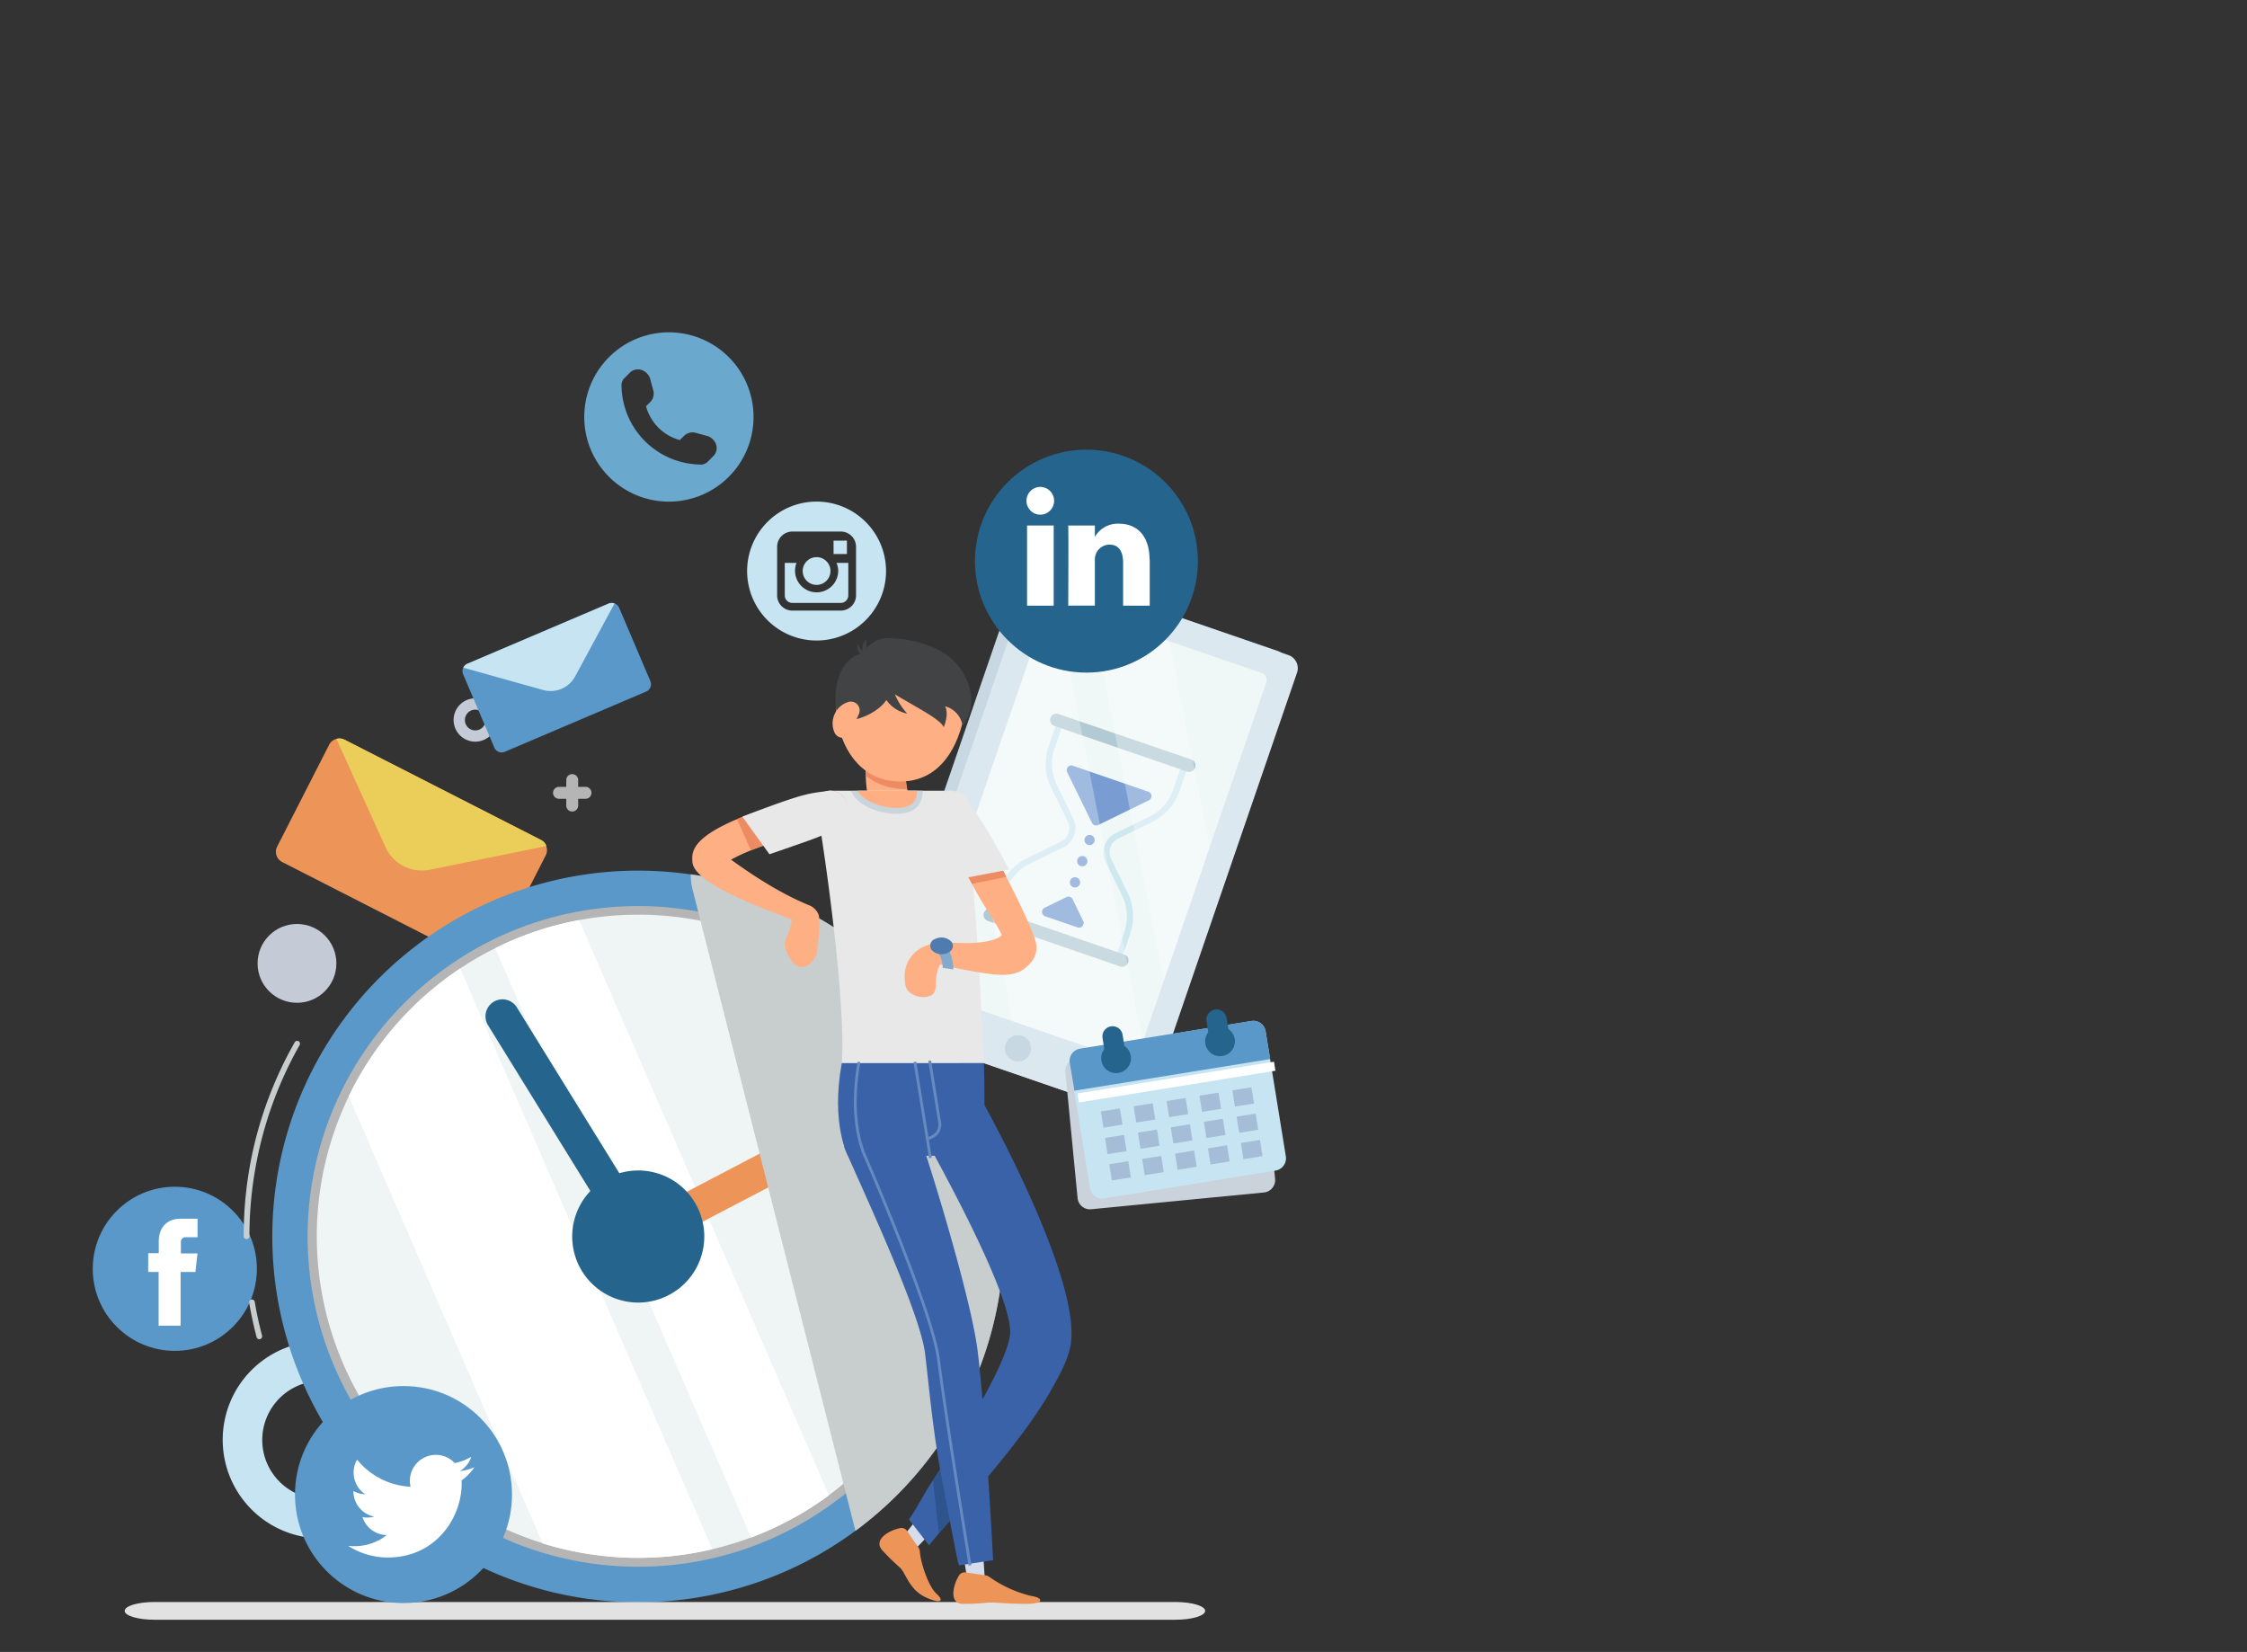 <svg xmlns="http://www.w3.org/2000/svg" viewBox="0 0 485.21 356.71"><rect x="0" y="0" width="485.21" height="356.71" fill="#333333" stroke="none"/><defs><style>.cls-1{isolation:isolate;}.cls-2{fill:#c7e4f2;}.cls-3{fill:#5998c8;}.cls-12,.cls-4{fill:#fff;}.cls-5{fill:#6aa8ce;}.cls-6{fill:#c7d8e2;}.cls-7{fill:#dce8ef;}.cls-8{fill:#f0f7f7;}.cls-9{fill:#cee8ef;}.cls-10{fill:#b2cad3;}.cls-11{fill:#799dd3;}.cls-12{opacity:0.3;}.cls-13{fill:#cad3db;}.cls-14{fill:#25648c;}.cls-15{fill:#a5bdd6;}.cls-16{fill:#c4cbd6;}.cls-17{fill:#ed9558;}.cls-18{fill:#eace59;}.cls-19{fill:#b5b5b5;}.cls-20,.cls-22{fill:#c8cdce;}.cls-21{fill:#eff4f4;}.cls-22{mix-blend-mode:multiply;}.cls-23{fill:#e2e2e2;}.cls-24{fill:#d6ddea;}.cls-25{fill:#ed8c62;}.cls-26{fill:#ffaf84;}.cls-27{fill:#e8e8e8;}.cls-28{fill:#3962a8;}.cls-29{fill:#2d548c;}.cls-30{fill:#658bc1;}.cls-31{fill:#c8d6db;}.cls-32{fill:#82aace;}.cls-33{fill:#4e7caf;}.cls-34{fill:#424344;}</style></defs><title>communications</title><g class="cls-1"><g id="Capa_1" data-name="Capa 1"><path class="cls-2" d="M176.33,126.3a3,3,0,0,0,3-3,2.93,2.93,0,0,0-.57-1.75,3,3,0,0,0-4.86,0,2.93,2.93,0,0,0-.57,1.75A3,3,0,0,0,176.33,126.3Z"/><polygon class="cls-2" points="182.88 119.63 182.88 117.11 182.88 116.74 182.5 116.74 179.99 116.75 180 119.64 182.88 119.63"/><path class="cls-2" d="M176.33,108.31a15,15,0,1,0,15,15A15,15,0,0,0,176.33,108.31Zm8.52,13.24v7a3.3,3.3,0,0,1-3.29,3.3H171.1a3.29,3.29,0,0,1-3.29-3.3V118.07a3.29,3.29,0,0,1,3.29-3.29h10.46a3.29,3.29,0,0,1,3.29,3.29Z"/><path class="cls-2" d="M181,123.3a4.66,4.66,0,1,1-9-1.75h-2.54v7a1.63,1.63,0,0,0,1.63,1.64h10.46a1.63,1.63,0,0,0,1.63-1.64v-7h-2.55A4.45,4.45,0,0,1,181,123.3Z"/><circle class="cls-3" cx="37.75" cy="273.98" r="17.72"/><path class="cls-4" d="M42.2,274.67H39v11.59H34.25V274.67H32V270.6h2.28V268c0-1.89.89-4.84,4.83-4.84l3.55,0v4H40.06a1,1,0,0,0-1,1.11v2.39h3.58Z"/><path class="cls-5" d="M144.44,71.76A18.28,18.28,0,1,0,162.72,90,18.28,18.28,0,0,0,144.44,71.76Zm9.65,26.67-1.46,1.46a2.71,2.71,0,0,1-1,.42,17.26,17.26,0,0,1-17.42-17.46,2.77,2.77,0,0,1,.43-1l1.46-1.46a2.46,2.46,0,0,1,2.29-.54l.31.1a2.92,2.92,0,0,1,1.67,1.77l.73,2.7a2.65,2.65,0,0,1-.6,2.31l-1,1a10.39,10.39,0,0,0,7.3,7.3l1-1a2.65,2.65,0,0,1,2.31-.6l2.7.73a3,3,0,0,1,1.77,1.67l.1.32A2.44,2.44,0,0,1,154.09,98.43Z"/><path class="cls-6" d="M277.73,144.44l-32.1,93.37a3,3,0,0,1-3.83,1.87l-52.21-18a3,3,0,0,1-1.87-3.83l32.1-93.37a3,3,0,0,1,3.83-1.88l52.21,17.95A3,3,0,0,1,277.73,144.44Z"/><path class="cls-7" d="M280.08,145.25,248,238.61a3,3,0,0,1-3.83,1.87l-52.21-17.95a3,3,0,0,1-1.87-3.82l32.1-93.37a3,3,0,0,1,3.83-1.88l52.21,18A3,3,0,0,1,280.08,145.25Z"/><path class="cls-8" d="M273.43,147.4l-12.2,35.47h0l-9.94,29h0L246.75,225l-1.06,3.1a1.62,1.62,0,0,1-2.07,1l-24.94-8.58-19.32-6.64a1.64,1.64,0,0,1-1-2.07l11.84-34.44,15.9-46.25a1.63,1.63,0,0,1,2-1l.1,0,7.54,2.59,16.79,5.77,19.92,6.85A1.62,1.62,0,0,1,273.43,147.4Z"/><path class="cls-6" d="M218.89,229.06h0a2.83,2.83,0,0,1-1.76-3.6h0a2.83,2.83,0,0,1,3.6-1.76h0a2.83,2.83,0,0,1,1.76,3.6h0A2.83,2.83,0,0,1,218.89,229.06Z"/><path class="cls-6" d="M231.69,129.59h0a1.16,1.16,0,0,1-.72-1.46h0a1.15,1.15,0,0,1,1.47-.71h0a1.14,1.14,0,0,1,.71,1.46h0A1.15,1.15,0,0,1,231.69,129.59Z"/><path class="cls-9" d="M242.14,207.34l-1.29-.45,1.92-5.59a10.33,10.33,0,0,0-.48-7.94l-3.54-7.25a4.63,4.63,0,0,1,2.13-6.19l7.24-3.54a10.32,10.32,0,0,0,5.27-6l1.93-5.6,1.28.44-1.92,5.6a11.69,11.69,0,0,1-6,6.74l-7.25,3.54a3.28,3.28,0,0,0-1.5,4.38l3.54,7.24a11.67,11.67,0,0,1,.55,9Z"/><path class="cls-9" d="M215.19,198.07l-1.28-.44,1.92-5.59a11.66,11.66,0,0,1,6-6.74l7.24-3.54a3.28,3.28,0,0,0,1.51-4.38L227,170.13a11.67,11.67,0,0,1-.55-9l1.92-5.59,1.29.44-1.93,5.59a10.35,10.35,0,0,0,.49,7.95l3.54,7.24a4.64,4.64,0,0,1-2.13,6.2l-7.25,3.54a10.36,10.36,0,0,0-5.27,6Z"/><path class="cls-10" d="M256.78,166.69a1.41,1.41,0,0,1-.44-.08l-28.59-9.83a1.36,1.36,0,1,1,.88-2.57L257.22,164a1.36,1.36,0,0,1-.44,2.65Z"/><path class="cls-10" d="M242.32,208.76a1.32,1.32,0,0,1-.44-.08l-28.6-9.83a1.36,1.36,0,0,1,.89-2.57l28.59,9.83a1.36,1.36,0,0,1-.44,2.65Z"/><path class="cls-11" d="M230.46,166.77l5.33,10.91a1,1,0,0,0,1.36.47l10.91-5.33a1,1,0,0,0-.12-1.87l-16.24-5.59A1,1,0,0,0,230.46,166.77Z"/><path class="cls-11" d="M225.61,196l4.65-2.27a1,1,0,0,1,1.36.46l2.27,4.66a1,1,0,0,1-1.24,1.4l-6.93-2.38A1,1,0,0,1,225.61,196Z"/><path class="cls-11" d="M233.18,190.89a1.11,1.11,0,1,1-.69-1.41A1.11,1.11,0,0,1,233.18,190.89Z"/><path class="cls-11" d="M234.75,186.32a1.11,1.11,0,1,1-.69-1.41A1.11,1.11,0,0,1,234.75,186.32Z"/><path class="cls-11" d="M236.32,181.75a1.11,1.11,0,0,1-1.41.68,1.1,1.1,0,1,1,1.41-.68Z"/><path class="cls-12" d="M246.75,225l-1.06,3.1a1.62,1.62,0,0,1-2.07,1l-24.94-8.58-8.5-43.15,15.9-46.25a1.63,1.63,0,0,1,2-1Z"/><polygon class="cls-12" points="261.23 182.87 261.23 182.88 251.29 211.83 235.7 132.71 252.49 138.48 261.23 182.87"/><path class="cls-13" d="M272.7,227.34l2.64,27.23a2.69,2.69,0,0,1-2.41,2.93l-37.31,3.62a2.68,2.68,0,0,1-2.93-2.42l-2.64-27.22a2.67,2.67,0,0,1,2.41-2.93l37.31-3.62A2.69,2.69,0,0,1,272.7,227.34Z"/><path class="cls-2" d="M273.29,222.69l4.37,27a2.69,2.69,0,0,1-2.22,3.08l-37,6a2.68,2.68,0,0,1-3.07-2.22l-4.37-27a2.67,2.67,0,0,1,2.22-3.07l37-6A2.68,2.68,0,0,1,273.29,222.69Z"/><path class="cls-3" d="M273.29,222.69l1,6L232,235.52l-1-6a2.67,2.67,0,0,1,2.22-3.07l37-6A2.68,2.68,0,0,1,273.29,222.69Z"/><rect class="cls-4" x="231.84" y="232.09" width="42.85" height="1.97" transform="matrix(0.99, -0.16, 0.16, 0.99, -33.98, 43.44)"/><path class="cls-14" d="M244.17,228a3.21,3.21,0,1,1-3.68-2.66A3.21,3.21,0,0,1,244.17,228Z"/><path class="cls-14" d="M266.62,224.35a3.21,3.21,0,1,1-3.68-2.66A3.22,3.22,0,0,1,266.62,224.35Z"/><path class="cls-14" d="M241,230.68a2.18,2.18,0,0,1-2.16-1.84l-.76-4.69a2.19,2.19,0,1,1,4.33-.7l.76,4.69a2.2,2.2,0,0,1-1.82,2.52A2.06,2.06,0,0,1,241,230.68Z"/><path class="cls-14" d="M263.45,227.05a2.18,2.18,0,0,1-2.16-1.84l-.76-4.69a2.19,2.19,0,1,1,4.33-.7l.76,4.69A2.19,2.19,0,0,1,263.8,227,2.07,2.07,0,0,1,263.45,227.05Z"/><rect class="cls-15" x="237.95" y="239.68" width="4.17" height="3.54" transform="translate(-35.5 41.46) rotate(-9.2)"/><rect class="cls-15" x="266.37" y="235.08" width="4.17" height="3.54" transform="translate(-34.39 45.93) rotate(-9.19)"/><rect class="cls-15" x="259.27" y="236.23" width="4.17" height="3.54" transform="translate(-34.67 44.81) rotate(-9.19)"/><rect class="cls-15" x="252.16" y="237.38" width="4.17" height="3.54" transform="translate(-34.94 43.69) rotate(-9.19)"/><rect class="cls-15" x="245.06" y="238.53" width="4.17" height="3.54" transform="translate(-35.22 42.57) rotate(-9.19)"/><rect class="cls-15" x="238.87" y="245.36" width="4.17" height="3.54" transform="translate(-36.39 41.67) rotate(-9.19)"/><rect class="cls-15" x="267.29" y="240.76" width="4.17" height="3.54" transform="translate(-35.29 46.15) rotate(-9.19)"/><rect class="cls-15" x="260.19" y="241.91" width="4.17" height="3.54" transform="translate(-35.57 45.05) rotate(-9.2)"/><rect class="cls-15" x="253.08" y="243.06" width="4.17" height="3.54" transform="translate(-35.84 43.91) rotate(-9.19)"/><rect class="cls-15" x="245.98" y="244.21" width="4.17" height="3.54" transform="translate(-36.11 42.79) rotate(-9.19)"/><rect class="cls-15" x="239.79" y="251.04" width="4.17" height="3.54" transform="translate(-37.28 41.89) rotate(-9.19)"/><rect class="cls-15" x="268.21" y="246.44" width="4.17" height="3.54" transform="translate(-36.18 46.37) rotate(-9.19)"/><rect class="cls-15" x="261.11" y="247.59" width="4.17" height="3.54" transform="translate(-36.46 45.25) rotate(-9.19)"/><rect class="cls-15" x="254" y="248.74" width="4.17" height="3.54" transform="translate(-36.73 44.13) rotate(-9.19)"/><rect class="cls-15" x="246.89" y="249.89" width="4.17" height="3.54" transform="translate(-37.01 43.01) rotate(-9.19)"/><circle class="cls-16" cx="64.13" cy="208.03" r="8.51"/><path class="cls-16" d="M102.64,160.15a4.68,4.68,0,1,1,4.67-4.67A4.68,4.68,0,0,1,102.64,160.15Zm0-6.91a2.24,2.24,0,1,0,2.23,2.24A2.24,2.24,0,0,0,102.64,153.24Z"/><path class="cls-17" d="M71.08,160.81l-11.23,22a2.47,2.47,0,0,0,1.08,3.33l42.36,21.63a2.49,2.49,0,0,0,3.33-1.08l11.23-22a2.5,2.5,0,0,0,.1-2,2.41,2.41,0,0,0-1.19-1.33L74.41,159.73a2.49,2.49,0,0,0-3.33,1.08Z"/><path class="cls-18" d="M72.64,159.55l10.6,23.37a8.63,8.63,0,0,0,9.56,4.89L118,182.69a2.41,2.41,0,0,0-1.19-1.33L74.41,159.73A2.49,2.49,0,0,0,72.64,159.55Z"/><path class="cls-3" d="M100,145.58l6.74,15.85a1.72,1.72,0,0,0,2.26.91l30.52-13a1.73,1.73,0,0,0,.92-2.26l-6.75-15.85a1.73,1.73,0,0,0-2.26-.91l-30.52,13a1.67,1.67,0,0,0-.89.86A1.71,1.71,0,0,0,100,145.58Z"/><path class="cls-2" d="M100.05,144.18,117.3,149a6,6,0,0,0,6.89-2.93l8.51-15.75a1.72,1.72,0,0,0-1.24,0l-30.52,13A1.67,1.67,0,0,0,100.05,144.18Z"/><path class="cls-19" d="M126.43,172.49h-1.58v1.57a1.29,1.29,0,0,1-2.57,0v-1.57h-1.57a1.29,1.29,0,1,1,0-2.58h1.57v-1.57a1.29,1.29,0,0,1,2.57,0v1.57h1.58a1.29,1.29,0,0,1,0,2.58Z"/><path class="cls-2" d="M69.37,332.19a21.29,21.29,0,1,1,21.3-21.29A21.3,21.3,0,0,1,69.37,332.19Zm0-34A12.75,12.75,0,1,0,82.13,310.9,12.76,12.76,0,0,0,69.37,298.15Z"/><path class="cls-20" d="M53.23,267.56a.61.61,0,0,1-.61-.61,85.62,85.62,0,0,1,2-18.51,84.53,84.53,0,0,1,9-23.34.61.61,0,1,1,1.06.6,83.15,83.15,0,0,0-8.82,23,84.47,84.47,0,0,0-2,18.25A.61.61,0,0,1,53.23,267.56Z"/><path class="cls-20" d="M56,289.19a.61.61,0,0,1-.59-.45c-.64-2.44-1.18-4.94-1.61-7.43a.61.61,0,0,1,.5-.7.62.62,0,0,1,.71.5c.41,2.45.95,4.92,1.58,7.31a.62.62,0,0,1-.44.75Z"/><path class="cls-3" d="M216.8,267a79,79,0,1,1-79-79A79,79,0,0,1,216.8,267Z"/><path class="cls-19" d="M209.12,267a71.37,71.37,0,0,1-46.31,66.8,69,69,0,0,1-8.57,2.6,70.53,70.53,0,0,1-16.41,1.91A71.3,71.3,0,0,1,98.35,207.57a67.76,67.76,0,0,1,7.76-4.49,70.36,70.36,0,0,1,18.6-6.22A71.33,71.33,0,0,1,209.12,267Z"/><path class="cls-21" d="M207.26,267A69.53,69.53,0,0,1,162.16,332a67.63,67.63,0,0,1-8.35,2.53A69.45,69.45,0,0,1,99.38,209.12a67.33,67.33,0,0,1,7.55-4.37,68.93,68.93,0,0,1,18.12-6.07,70.72,70.72,0,0,1,12.78-1.17A69.44,69.44,0,0,1,207.26,267Z"/><path class="cls-4" d="M153.81,334.54a69.84,69.84,0,0,1-36.62-1.25L75.3,236.72a69.5,69.5,0,0,1,24.08-27.6Z"/><path class="cls-4" d="M179,322.9a69.46,69.46,0,0,1-16.8,9.11L106.93,204.75a68.93,68.93,0,0,1,18.12-6.07Z"/><path class="cls-17" d="M137.83,270.62a3.66,3.66,0,0,1-1.7-6.91l37.28-19.5a3.66,3.66,0,0,1,3.39,6.49l-37.28,19.5A3.67,3.67,0,0,1,137.83,270.62Z"/><path class="cls-14" d="M152.08,267a14.26,14.26,0,1,1-14.26-14.25A14.25,14.25,0,0,1,152.08,267Z"/><path class="cls-14" d="M137.83,270.61a3.65,3.65,0,0,1-3.12-1.73l-29.37-47.57a3.66,3.66,0,0,1,6.23-3.84L140.94,265a3.65,3.65,0,0,1-3.11,5.58Z"/><path class="cls-22" d="M216.8,267a78.9,78.9,0,0,1-32.08,63.57L149.58,192.2a13.51,13.51,0,0,1-.43-3.41h0A79,79,0,0,1,216.8,267Z"/><path class="cls-23" d="M33.32,349.76H253.84c3.54,0,6.4-.86,6.4-1.91h0c0-1.06-2.86-1.92-6.4-1.92H33.32c-3.54,0-6.4.86-6.4,1.92h0C26.92,348.9,29.78,349.76,33.32,349.76Z"/><polygon class="cls-24" points="209.03 342.04 207.4 331.92 211.96 330.54 212.68 341.27 209.03 342.04"/><path class="cls-17" d="M212.85,340.18a1.68,1.68,0,0,1,.82.35,26.16,26.16,0,0,0,9,4.09c2.7.39,2.83,1.72-1,1.72s-6.56-.34-8.25-.29a50.26,50.26,0,0,1-5.41.29c-3.19,0-2.19-4.07-1-6a1.44,1.44,0,0,1,1.51-.8Z"/><polygon class="cls-24" points="194.38 332.61 200.73 324.56 204.82 326.98 197.41 334.77 194.38 332.61"/><path class="cls-17" d="M198.33,334.16a1.78,1.78,0,0,1,.3.84c.1,2.09,1.72,7.43,3.6,9.15s.68,2.19-2.43.72c-3.43-1.62-4.19-5.07-5.37-6.28a50.65,50.65,0,0,1-3.87-3.78c-2.16-2.35,1.51-4.37,3.68-4.8a1.42,1.42,0,0,1,1.61.56Z"/><path class="cls-25" d="M191.57,162s-1.24,8.29,1.16,12.1,2.75,4.39,2.75,4.39"/><path class="cls-26" d="M197.68,182.16a4.32,4.32,0,0,1-5.9-1.5c-.05-.06-.47-.78-2.69-4.29-1.57-2.48-2.06-5.86-2.14-8.82a34.62,34.62,0,0,1,.36-6.22,4.31,4.31,0,1,1,8.52,1.28,29,29,0,0,0-.28,4,17.79,17.79,0,0,0,.33,3.74,4.29,4.29,0,0,0,.49,1.39c2.45,3.89,2.81,4.49,2.81,4.49A4.3,4.3,0,0,1,197.68,182.16Z"/><path class="cls-27" d="M181.77,229.59c.9-12.36-3.26-43.07-5.4-55.3a3,3,0,0,1,3-3.55h25.41a3,3,0,0,1,2.92,2.25c2.91,11.09,4.76,56.6,4.76,56.6Z"/><path class="cls-26" d="M223.74,203.83c-.43-2.3-3.26-8.26-6.44-14.48-3.38-6.6-7.15-13.51-8.9-16.64a3.64,3.64,0,0,0-6.38,3.52c2.68,4.85,5.45,10,7.85,14.62,2.73,5.26,5.39,8.52,6.46,11.1-2,1.73-6.86,1.84-10.76,1.61-1.07-.13-5.21-.42-8,2.11a6.93,6.93,0,0,0-2.2,5.65c.08,2,.37,2.76,2.11,3.61a4.63,4.63,0,0,0,2.44.34c2-.24,2.18-1.33,2.2-3.68a8.84,8.84,0,0,1,.85-3.33s5.9,1.44,10.83,2.06,6.92-.35,8.73-2.39A4.82,4.82,0,0,0,223.74,203.83Z"/><path class="cls-28" d="M183.1,249.56s-3.73-6.85-1.33-20h30.68s.43,10-.27,20Z"/><path class="cls-25" d="M217.3,189.35l-3.58.72-3.85.78c-2.4-4.61-5.17-9.77-7.85-14.62a3.64,3.64,0,0,1,6.38-3.52C210.15,175.84,213.92,182.75,217.3,189.35Z"/><path class="cls-26" d="M182.74,173.6a3.63,3.63,0,0,0-4.41-2.66,133.3,133.3,0,0,0-19.17,5.94c-9.79,4.13-9.7,7.18-9.67,8.75,0,1.78.4,5.22,21.51,12.92a14,14,0,0,1-1.09,3.8c-1,1.77,0,3.46,1.09,5.18a2.71,2.71,0,0,0,2.2,1.3c1.29,0,2.9-1.64,3.13-3,.8-4.92.66-7.82.41-8.39h0v0c0-.05,0-.09-.07-.14a3.72,3.72,0,0,0-.27-.48c-.06-.09-.14-.17-.21-.26s-.15-.19-.24-.28a4.22,4.22,0,0,0-.46-.38l-.08-.06a3.26,3.26,0,0,0-.79-.4c-7.15-2.94-13.83-7.7-16.76-9.81a37.88,37.88,0,0,1,4.28-2A145.83,145.83,0,0,1,180.07,178,3.66,3.66,0,0,0,182.74,173.6Z"/><path class="cls-27" d="M217.87,187.76l-4.89.94-3.85.74h0l-3.24.62c-4.19-8.21-5.19-10.09-5.35-12.9-.17-3.17.69-4.74,2.75-5.88a4.26,4.26,0,0,1,5.8,1.66A140.55,140.55,0,0,1,217.87,187.76Z"/><path class="cls-28" d="M231.23,290.16c-.45,3-2.09,6.24-4.37,10.23-3.83,6.65-9.69,14-15,20.2-3.66,4.3-7,8-9.17,10.57-.94,1.09-1.65,2-2.07,2.55l-4.34-5.61c1.61-2.27,3.12-5.33,5-8.19l.15-.22c3.54-5.33,7.28-11.34,10.32-16.81a6.05,6.05,0,0,0,.32-.55c3.21-5.78,5.59-10.91,6-13.91.81-5.35-7.19-22-15.09-36.72q-1.37-2.53-2.7-5a4.21,4.21,0,0,1-.51-1.78c-.23-2.71,1.75-5.82,4.17-7.15,3-1.63,6.8-2.47,8.43.49C215.79,244.36,233.21,277.05,231.23,290.16Z"/><path class="cls-29" d="M211.91,320.59c-3.66,4.3-7,8-9.17,10.57-.34-3-.71-6.25-1.07-9.55-.08-.63-.14-1.27-.2-1.92,3.54-5.33,7.28-11.34,10.32-16.81C211.93,308.29,211.94,314.61,211.91,320.59Z"/><path class="cls-28" d="M211.12,291.8c-1.5-12.27-11.81-45.25-13.41-48.88-1.35-3.1-8.79-3.76-11.9-2.4a6.13,6.13,0,0,0-3.15,8.08c4.13,9.43,15.9,34.62,17.08,43.54.68,5.33,1.6,16.05,3.28,25.19,1.18,6.38,2.37,12.59,3.25,17.1.75,3.92.76,3.2.83,3.59l7.35-1.12S212.89,306.28,211.12,291.8Z"/><path class="cls-25" d="M180.07,178a145.83,145.83,0,0,0-17.94,5.58l-3-6.72a133.3,133.3,0,0,1,19.17-5.94,3.65,3.65,0,1,1,1.74,7.08Z"/><path class="cls-27" d="M178.38,170.84a3.87,3.87,0,0,1,4.65,3c.62,2.27-.95,4.06-3,5.25-2.51,1.47-3.35,1.75-13.88,5.37l-5.85-8.12C173.78,171.18,174.47,171.4,178.38,170.84Z"/><path class="cls-25" d="M195.88,170.38h-.58a13.64,13.64,0,0,1-8.35-2.84,34.62,34.62,0,0,1,.36-6.22,4.31,4.31,0,1,1,8.52,1.28,29,29,0,0,0-.28,4A17.79,17.79,0,0,0,195.88,170.38Z"/><path class="cls-26" d="M208.09,155.06c-1.72,7.9-6.13,13.7-13.7,13.7S182,163,180.69,155.06c-1.27-7.46,6.17-14.77,13.74-14.77S209.7,147.67,208.09,155.06Z"/><path class="cls-30" d="M209.12,338.07l0-.22c-2.07-12.83-5.21-32.23-6.79-44.42-1.16-8.88-12.15-35.29-16.29-44.71a1.72,1.72,0,0,1-.07-.21.36.36,0,0,0,0-.11c-.67-1.82-2.7-8.56-.77-19.15l.6.11c-1.91,10.43.09,17,.75,18.83,0,.05,0,.1.05.15a.5.5,0,0,0,0,.13c4.15,9.45,15.16,35.93,16.33,44.88,1.59,12.18,4.72,31.57,6.8,44.4l0,.22Z"/><path class="cls-31" d="M199.26,170.74c0,1.85-.73,5-5.59,5-3.53,0-8-1.5-9.61-4.35l-.35-.61Z"/><path class="cls-26" d="M185.12,170.74c1.3,2.26,5.18,3.73,8.55,3.73s4.37-1.67,4.37-3.73Z"/><path class="cls-32" d="M203.57,209s.18-2.11-2-5.14l2-1.18c2.53,3.75,2.28,6.47,2.28,6.65Z"/><path class="cls-33" d="M202,202.73a3,3,0,0,1,3.39.56c.73.83.39,1.94-.76,2.47a3,3,0,0,1-3.39-.55A1.54,1.54,0,0,1,202,202.73Z"/><path class="cls-34" d="M207.74,144.91c-4.12-6.66-14.32-7.22-16.31-7.11a5.89,5.89,0,0,0-4.31,2.23,15.72,15.72,0,0,1,0-2.06,3.14,3.14,0,0,0-.88,2.73A11.82,11.82,0,0,1,185.2,139a2.19,2.19,0,0,0,.6,2.19c-2.79.65-6.35,4.59-5.13,12.68.53,3.52,8.47.83,10.73-2.71a7.23,7.23,0,0,0,4.5,2.93,14.64,14.64,0,0,1-2.66-4.16c4.23,2.59,9.89,5.38,10.54,7.1,0,0,1.22-2.76.3-4.52a5.2,5.2,0,0,1,3.78,4.19S212.15,152,207.74,144.91Z"/><rect class="cls-30" x="198.92" y="229.17" width="0.61" height="21.02" transform="translate(-35.68 34.84) rotate(-9.18)"/><path class="cls-30" d="M200.27,246.16l-.1-.6a3.31,3.31,0,0,0,2-1.18,2.74,2.74,0,0,0,.41-2.13l-2.13-13.15.61-.1,2.12,13.15a3.33,3.33,0,0,1-.52,2.6A3.94,3.94,0,0,1,200.27,246.16Z"/><path class="cls-26" d="M180.2,154.27a4.77,4.77,0,0,0,.05,4,1.9,1.9,0,0,0,3.43-.09l1.78-4a1.9,1.9,0,0,0-2.21-2.62A4.75,4.75,0,0,0,180.2,154.27Z"/><circle class="cls-3" cx="87.13" cy="322.73" r="23.43"/><path class="cls-4" d="M102.51,316.79a11.12,11.12,0,0,1-3.22.88,5.61,5.61,0,0,0,2.47-3.1,11.38,11.38,0,0,1-3.56,1.36,5.6,5.6,0,0,0-9.69,3.83,5.4,5.4,0,0,0,.15,1.28,15.9,15.9,0,0,1-11.55-5.85,5.62,5.62,0,0,0,1.74,7.47,5.48,5.48,0,0,1-2.54-.7V322a5.59,5.59,0,0,0,4.49,5.49,5.49,5.49,0,0,1-1.47.2,5.36,5.36,0,0,1-1.06-.1,5.61,5.61,0,0,0,5.24,3.89,11.28,11.28,0,0,1-7,2.4,11.9,11.9,0,0,1-1.34-.08,15.87,15.87,0,0,0,8.59,2.52c10.3,0,15.93-8.54,15.93-15.94,0-.24,0-.48,0-.72a11.35,11.35,0,0,0,2.8-2.9Z"/><circle class="cls-14" cx="234.6" cy="121.17" r="24.07"/><path class="cls-4" d="M248.27,120.86v9.93h-5.75v-9.26c0-2.33-.83-3.92-2.91-3.92a3.16,3.16,0,0,0-3,2.11,4,4,0,0,0-.19,1.4v9.66h-5.75s.08-15.68,0-17.3h5.75v2.45l0,.06h0v-.06a5.73,5.73,0,0,1,5.19-2.85c3.78,0,6.62,2.47,6.62,7.78Zm-23.58-15.72a3,3,0,1,0-.07,6h0a3,3,0,1,0,0-6Zm-2.91,25.65h5.75V113.48h-5.75Z"/></g></g></svg>
